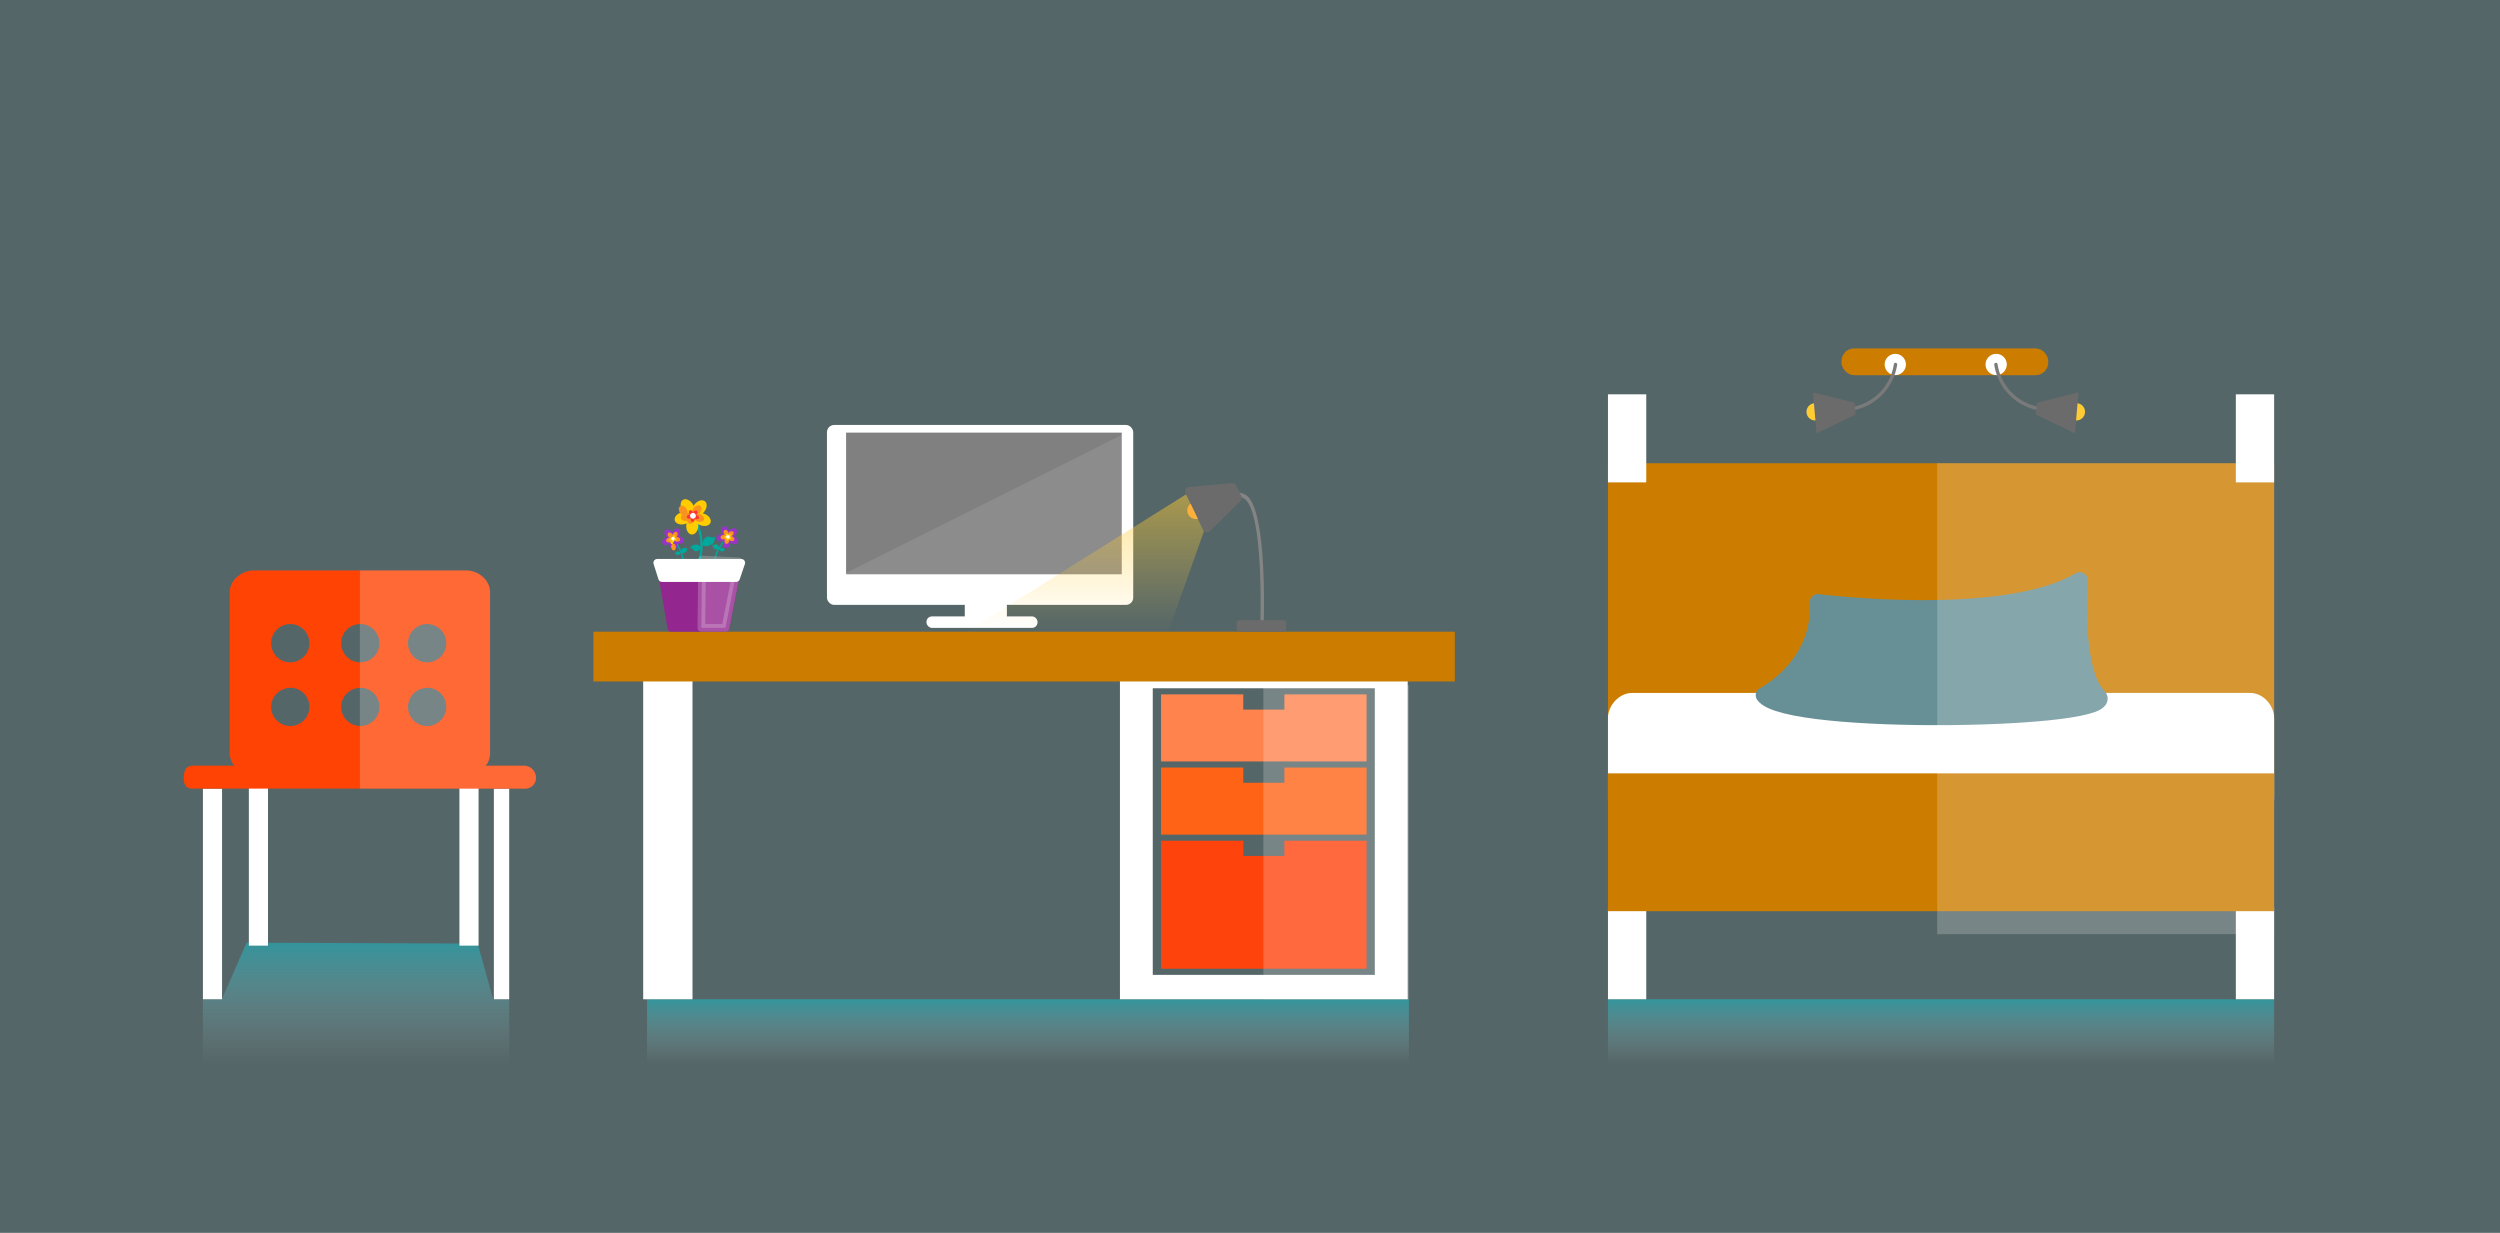 <svg id="Layer_1" data-name="Layer 1" xmlns="http://www.w3.org/2000/svg" xmlns:xlink="http://www.w3.org/1999/xlink" viewBox="0 0 653 322"><rect x="0" y="0" width="653" height="322" fill="#333333" stroke="none"/><defs><style>.cls-1{fill:#a3dce2;opacity:0.3;}.cls-2,.cls-3,.cls-4{opacity:0.4;}.cls-2{fill:url(#linear-gradient);}.cls-3{fill:url(#linear-gradient-2);}.cls-4{fill:url(#linear-gradient-3);}.cls-12,.cls-22,.cls-33,.cls-5,.cls-7{fill:#fff;}.cls-6{fill:#ff4304;}.cls-33,.cls-7{opacity:0.2;}.cls-8{fill:#ff834d;}.cls-9{fill:#ff6416;}.cls-10{fill:#ff430d;}.cls-11{fill:gray;}.cls-12{opacity:0.1;}.cls-13,.cls-30{fill:#cc7d00;}.cls-14,.cls-19{fill:none;stroke:#00a99d;}.cls-14,.cls-19,.cls-21,.cls-22,.cls-26,.cls-29,.cls-33{stroke-linecap:round;stroke-linejoin:round;}.cls-14{stroke-width:0.39px;}.cls-14,.cls-15,.cls-19,.cls-21,.cls-22,.cls-33{fill-rule:evenodd;}.cls-15{fill:#00a99d;}.cls-16{fill:#93c;}.cls-17{fill:#f7931e;}.cls-18{fill:#fc0;}.cls-19{stroke-width:0.58px;}.cls-20{fill:#f33;}.cls-21{fill:#93278f;stroke:#93278f;}.cls-21,.cls-22,.cls-33{stroke-width:2px;}.cls-22,.cls-33{stroke:#fff;}.cls-23{opacity:0.5;fill:url(#linear-gradient-4);}.cls-24{fill:#848484;}.cls-25{fill:#fbb03b;}.cls-26,.cls-27{fill:#6b6b6b;}.cls-26{stroke:#6b6b6b;stroke-width:2.19px;}.cls-28{fill:#ff7bac;}.cls-29{fill:#669096;stroke:#669096;stroke-width:4.22px;}.cls-30{stroke:#cc7d00;stroke-miterlimit:10;}.cls-31{fill:#7a7a7a;}.cls-32{fill:#fc3;}</style><linearGradient id="linear-gradient" x1="268.5" y1="261" x2="268.5" y2="278" gradientUnits="userSpaceOnUse"><stop offset="0" stop-color="#00d9e9"/><stop offset="0.15" stop-color="#23dfed" stop-opacity="0.83"/><stop offset="0.57" stop-color="#81eef6" stop-opacity="0.39"/><stop offset="0.86" stop-color="#bdf8fd" stop-opacity="0.11"/><stop offset="1" stop-color="#d4fcff" stop-opacity="0"/></linearGradient><linearGradient id="linear-gradient-2" x1="507" x2="507" xlink:href="#linear-gradient"/><linearGradient id="linear-gradient-3" x1="93" y1="246.23" x2="93" xlink:href="#linear-gradient"/><linearGradient id="linear-gradient-4" x1="283.51" y1="129.1" x2="283.51" y2="165.83" gradientUnits="userSpaceOnUse"><stop offset="0" stop-color="#fc3"/><stop offset="0.12" stop-color="#fc3" stop-opacity="0.87"/><stop offset="0.56" stop-color="#fc3" stop-opacity="0.41"/><stop offset="0.86" stop-color="#fc3" stop-opacity="0.11"/><stop offset="1" stop-color="#fc3" stop-opacity="0"/></linearGradient></defs><title>bedroom</title><rect class="cls-1" width="653" height="322"/><rect class="cls-2" x="169" y="261" width="199" height="17"/><rect class="cls-3" x="420" y="261" width="174" height="17"/><polygon class="cls-4" points="64.4 246.23 57.96 261 53 261 53 278 133 278 133 261 128.8 261 124.77 246.46 64.4 246.23"/><rect class="cls-5" x="53" y="206" width="5" height="55"/><rect class="cls-5" x="129" y="206" width="4" height="55"/><rect class="cls-5" x="120" y="191" width="5" height="56"/><rect class="cls-5" x="65" y="191" width="5" height="56"/><path class="cls-6" d="M138.94,203h-10.3c.6,0,1.36-1.9,1.36-3.07v-42.2c0-3.21-3-5.73-6.23-5.73H68.33c-3.21,0-6.33,2.51-6.33,5.73v42.2c0,1.17.86,3.07,1.45,3.07H52.27c-1.66,0-2.27,1.44-2.27,3.1v.17c0,1.66.61,2.72,2.27,2.72h86.67a2.83,2.83,0,0,0,3.06-2.72v-.17A3.14,3.14,0,0,0,138.94,203Zm-25.37-37a5,5,0,1,1-5,5A5,5,0,0,1,113.57,166Zm0,16.63a5,5,0,1,1-5,5A5,5,0,0,1,113.57,182.68ZM96.11,166a5,5,0,1,1-5,5A5,5,0,0,1,96.11,166Zm0,16.63a5,5,0,1,1-5,5A5,5,0,0,1,96.11,182.68ZM77.82,166a5,5,0,1,1-5,5A5,5,0,0,1,77.82,166Zm0,16.63a5,5,0,1,1-5,5A5,5,0,0,1,77.82,182.68Z" transform="translate(-2 -3)"/><path class="cls-7" d="M96,209h42.94a2.83,2.83,0,0,0,3.06-2.72v-.17a3.14,3.14,0,0,0-3.06-3.1h-10.3c.6,0,1.36-1.9,1.36-3.07v-42.2c0-3.21-3-5.73-6.23-5.73H96" transform="translate(-2 -3)"/><path class="cls-5" d="M167.83,168.44v12H170V264h12.88V180.39H294.53V264h75.16V180.39h2.14v-12ZM361.1,257.63h-58V182.78h58Z" transform="translate(-2 -3)"/><polygon class="cls-8" points="335.48 181.37 335.48 185.35 324.74 185.35 324.74 181.37 303.26 181.37 303.26 198.89 356.95 198.89 356.95 181.37 335.48 181.37"/><polygon class="cls-9" points="335.48 200.48 335.48 204.46 324.74 204.46 324.74 200.48 303.26 200.48 303.26 218 356.95 218 356.95 200.48 335.48 200.48"/><polygon class="cls-10" points="335.48 219.6 335.48 223.57 324.74 223.57 324.74 219.6 303.26 219.6 303.26 253.03 356.95 253.03 356.95 219.6 335.48 219.6"/><rect class="cls-5" x="216" y="111" width="80" height="47" rx="1.9" ry="1.9"/><rect class="cls-11" x="221" y="113" width="72" height="37"/><polygon class="cls-12" points="293 150 220.26 150 293 113.61 293 150"/><rect class="cls-5" x="242" y="161" width="29" height="3" rx="1.43" ry="1.43"/><rect class="cls-5" x="252" y="152" width="11" height="10"/><rect class="cls-13" x="155" y="165" width="225" height="13"/><path class="cls-14" d="M191.88,143.58h0s-3.93,3.65-3,7.25" transform="translate(-2 -3)"/><path class="cls-15" d="M189.89,146.37c-.09-.68-.55-1.33-1-1.16a1,1,0,0,1-.82,0s.08.86.53,1.1A1.31,1.31,0,0,0,189.89,146.37Z" transform="translate(-2 -3)"/><path class="cls-15" d="M189.84,146.38c.2.46.65.83,1,.61a.76.76,0,0,1,.58-.15s-.23-.59-.6-.67A1,1,0,0,0,189.84,146.38Z" transform="translate(-2 -3)"/><ellipse class="cls-16" cx="191.46" cy="141.81" rx="0.95" ry="1.37" transform="translate(-43.79 90.21) rotate(-24.76)"/><ellipse class="cls-16" cx="193.3" cy="142.17" rx="1.37" ry="0.95" transform="translate(-47.14 166.09) rotate(-42.78)"/><ellipse class="cls-16" cx="193.52" cy="144.03" rx="0.95" ry="1.37" transform="translate(-28.69 239.55) rotate(-60.76)"/><ellipse class="cls-16" cx="191.82" cy="144.82" rx="1.37" ry="0.95" transform="translate(10.44 301.78) rotate(-78.78)"/><ellipse class="cls-16" cx="190.54" cy="143.44" rx="1.37" ry="0.95" transform="translate(-17.55 20.4) rotate(-6.75)"/><ellipse class="cls-17" cx="191.67" cy="142.25" rx="0.61" ry="0.88" transform="translate(-43.96 90.34) rotate(-24.76)"/><ellipse class="cls-17" cx="192.85" cy="142.49" rx="0.88" ry="0.61" transform="translate(-47.49 165.68) rotate(-42.73)"/><ellipse class="cls-17" cx="192.99" cy="143.69" rx="0.61" ry="0.88" transform="translate(-28.66 238.88) rotate(-60.76)"/><ellipse class="cls-17" cx="191.89" cy="144.19" rx="0.88" ry="0.61" transform="translate(11.05 301.29) rotate(-78.76)"/><ellipse class="cls-17" cx="191.08" cy="143.31" rx="0.88" ry="0.61" transform="translate(-17.58 20.56) rotate(-6.78)"/><ellipse class="cls-18" cx="191.9" cy="142.77" rx="0.32" ry="0.46" transform="translate(-44.15 90.51) rotate(-24.76)"/><ellipse class="cls-18" cx="192.52" cy="142.89" rx="0.46" ry="0.32" transform="translate(-47.82 165.91) rotate(-42.81)"/><ellipse class="cls-18" cx="192.59" cy="143.51" rx="0.32" ry="0.46" transform="translate(-28.63 238.64) rotate(-60.81)"/><ellipse class="cls-18" cx="192.02" cy="143.78" rx="0.46" ry="0.32" transform="translate(11.43 300.93) rotate(-78.71)"/><ellipse class="cls-18" cx="191.6" cy="143.32" rx="0.46" ry="0.32" transform="translate(-17.51 20.5) rotate(-6.75)"/><circle class="cls-5" cx="192.13" cy="143.25" r="0.46" transform="translate(-44.32 90.58) rotate(-24.75)"/><path class="cls-14" d="M178,144h0s3.5,4.07,2.13,7.53" transform="translate(-2 -3)"/><path class="cls-15" d="M179.76,147.3c.09-.68.55-1.33,1-1.16a1,1,0,0,0,.82,0s-.07.86-.53,1.1A1.32,1.32,0,0,1,179.76,147.3Z" transform="translate(-2 -3)"/><path class="cls-15" d="M179.81,147.31c-.2.46-.65.83-1,.61a.76.76,0,0,0-.58-.15s.23-.59.6-.68A1,1,0,0,1,179.81,147.31Z" transform="translate(-2 -3)"/><ellipse class="cls-16" cx="178.58" cy="142.33" rx="1.37" ry="0.95" transform="translate(-37.59 218.58) rotate(-58.86)"/><ellipse class="cls-16" cx="176.71" cy="142.49" rx="0.95" ry="1.37" transform="translate(-52.16 147.17) rotate(-40.82)"/><ellipse class="cls-16" cx="176.28" cy="144.31" rx="1.37" ry="0.95" transform="translate(-44.19 76.74) rotate(-22.84)"/><ellipse class="cls-16" cx="177.89" cy="145.28" rx="0.95" ry="1.37" transform="translate(-13.58 12.46) rotate(-4.82)"/><ellipse class="cls-16" cx="179.3" cy="144.06" rx="0.95" ry="1.37" transform="translate(-3.8 282.85) rotate(-76.84)"/><ellipse class="cls-17" cx="178.32" cy="142.75" rx="0.88" ry="0.61" transform="translate(-38.09 218.52) rotate(-58.85)"/><ellipse class="cls-17" cx="177.12" cy="142.86" rx="0.61" ry="0.88" transform="translate(-52.29 147.7) rotate(-40.86)"/><ellipse class="cls-17" cx="176.85" cy="144.03" rx="0.88" ry="0.61" transform="translate(-44.04 76.94) rotate(-22.84)"/><ellipse class="cls-17" cx="177.88" cy="144.65" rx="0.61" ry="0.88" transform="matrix(1, -0.08, 0.08, 1, -13.52, 12.46)"/><ellipse class="cls-17" cx="178.79" cy="143.86" rx="0.61" ry="0.88" transform="translate(-3.93 282.3) rotate(-76.87)"/><ellipse class="cls-18" cx="178.03" cy="143.24" rx="0.46" ry="0.32" transform="translate(-38.7 218.37) rotate(-58.81)"/><ellipse class="cls-18" cx="177.4" cy="143.29" rx="0.32" ry="0.46" transform="matrix(0.76, -0.65, 0.65, 0.76, -52.51, 148.14)"/><ellipse class="cls-18" cx="177.26" cy="143.9" rx="0.46" ry="0.32" transform="translate(-43.87 76.79) rotate(-22.76)"/><ellipse class="cls-18" cx="177.8" cy="144.23" rx="0.32" ry="0.46" transform="translate(-13.56 12.55) rotate(-4.85)"/><ellipse class="cls-18" cx="178.27" cy="143.82" rx="0.32" ry="0.46" transform="translate(-4.31 281.72) rotate(-76.86)"/><circle class="cls-5" cx="177.75" cy="143.7" r="0.46" transform="translate(-39.13 218.6) rotate(-58.88)"/><path class="cls-19" d="M184.07,139.5h0s3,7.41-.61,11.63" transform="translate(-2 -3)"/><path class="cls-15" d="M185.36,145.37c.17-1.26,1-2.46,1.93-2.15a1.92,1.92,0,0,0,1.52,0s-.14,1.59-1,2A2.43,2.43,0,0,1,185.36,145.37Z" transform="translate(-2 -3)"/><path class="cls-15" d="M185.23,146.14c-.6.72-1.6,1.13-2,.57a1.42,1.42,0,0,0-1-.58s.71-.93,1.42-.88A1.8,1.8,0,0,1,185.23,146.14Z" transform="translate(-2 -3)"/><ellipse class="cls-18" cx="181.59" cy="135.48" rx="1.58" ry="2.27" transform="translate(-46.31 115.13) rotate(-32.33)"/><ellipse class="cls-18" cx="184.69" cy="135.68" rx="2.27" ry="1.58" transform="translate(-39.64 188.24) rotate(-50.33)"/><ellipse class="cls-18" cx="185.46" cy="138.69" rx="1.58" ry="2.27" transform="translate(-13.88 256.87) rotate(-68.34)"/><ellipse class="cls-18" cx="182.83" cy="140.35" rx="2.27" ry="1.58" transform="translate(29.12 310.87) rotate(-86.35)"/><ellipse class="cls-18" cx="180.44" cy="138.37" rx="2.27" ry="1.58" transform="translate(-30.63 45.95) rotate(-14.33)"/><ellipse class="cls-17" cx="182.02" cy="136.17" rx="1.01" ry="1.46" transform="matrix(0.84, -0.53, 0.53, 0.84, -46.61, 115.5)"/><ellipse class="cls-17" cx="184.02" cy="136.29" rx="1.46" ry="1.01" transform="translate(-40.35 187.97) rotate(-50.34)"/><ellipse class="cls-17" cx="184.51" cy="138.23" rx="1.01" ry="1.46" transform="translate(-14.06 255.69) rotate(-68.34)"/><ellipse class="cls-17" cx="182.82" cy="139.3" rx="1.46" ry="1.01" transform="matrix(0.06, -1, 1, 0.06, 30.1, 309.83)"/><ellipse class="cls-17" cx="181.28" cy="138.03" rx="1.46" ry="1.01" transform="translate(-30.53 46.18) rotate(-14.34)"/><ellipse class="cls-20" cx="182.53" cy="136.96" rx="0.53" ry="0.76" transform="translate(-46.95 115.81) rotate(-32.32)"/><ellipse class="cls-20" cx="183.57" cy="137.03" rx="0.76" ry="0.53" transform="translate(-41.09 187.88) rotate(-50.34)"/><ellipse class="cls-20" cx="183.82" cy="138.04" rx="0.53" ry="0.76" transform="translate(-14.24 255.05) rotate(-68.37)"/><ellipse class="cls-20" cx="182.94" cy="138.59" rx="0.76" ry="0.53" transform="translate(31.01 309.36) rotate(-86.36)"/><ellipse class="cls-20" cx="182.14" cy="137.93" rx="0.76" ry="0.53" transform="translate(-30.55 46.56) rotate(-14.38)"/><circle class="cls-5" cx="183" cy="137.71" r="0.76" transform="translate(-47.29 116.38) rotate(-32.37)"/><polygon class="cls-21" points="172.63 148 175.34 164 189.54 164 192.64 148 172.63 148"/><polygon class="cls-22" points="172.94 151 192.26 151 193.62 147 171.67 147 172.94 151"/><rect class="cls-7" x="330" y="179" width="38" height="82"/><polygon class="cls-23" points="309.84 129.1 252.54 165.02 304.86 165.82 314.48 138.75 309.84 129.1"/><path class="cls-24" d="M331.6,167h0c-.24,0-.43-.65-.41-.89s1-29.29-4.16-32.84a4,4,0,0,0-4.14-.16.48.48,0,0,1-.37-.88,4.84,4.84,0,0,1,5,.12c5.57,3.83,4.59,33.08,4.54,33.82C332,166.4,331.83,167,331.6,167Z" transform="translate(-2 -3)"/><circle class="cls-25" cx="314.37" cy="136.3" r="2.26" transform="translate(-27.51 176.75) rotate(-30.72)"/><polygon class="cls-26" points="323.25 130.07 315.28 137.94 310.64 128.29 321.91 127.28 323.25 130.07"/><rect class="cls-27" x="323" y="162" width="13" height="3" rx="0.78" ry="0.78"/><rect class="cls-13" x="420" y="121" width="174" height="87"/><path class="cls-28" d="M598,122.76" transform="translate(-2 -3)"/><rect class="cls-5" x="420" y="237" width="10" height="24"/><rect class="cls-5" x="584" y="237" width="10" height="24"/><rect class="cls-5" x="420" y="103" width="10" height="23"/><rect class="cls-5" x="584" y="103" width="10" height="23"/><path class="cls-5" d="M596,211.73c0,3.16-2.8,5.27-6.21,5.27H428.28c-3.41,0-6.28-2.11-6.28-5.27V190.5c0-3.16,2.86-6.5,6.28-6.5H589.79c3.41,0,6.21,3.34,6.21,6.5Z" transform="translate(-2 -3)"/><rect class="cls-13" x="420" y="202" width="174" height="36"/><path class="cls-29" d="M462.7,184.6s15-7.58,14.12-24.32c0,0,48.34,6.13,68.4-5.72,0,0-1.76,23.68,4.85,30.22S468.88,193,462.7,184.6Z" transform="translate(-2 -3)"/><rect class="cls-7" x="506" y="121" width="88" height="123"/><rect class="cls-30" x="481.5" y="91.5" width="53" height="6" rx="2.82" ry="2.82"/><circle class="cls-5" cx="495.05" cy="95.2" r="2.78"/><path class="cls-31" d="M484.44,110.36a.44.44,0,0,1,0-.88,13.35,13.35,0,0,0,12.23-11.33.45.45,0,0,1,.48-.39.44.44,0,0,1,.39.49,14.25,14.25,0,0,1-13,12.11Z" transform="translate(-2 -3)"/><circle class="cls-32" cx="474.11" cy="107.57" r="2.26"/><polygon class="cls-27" points="484.41 105.2 473.54 102.5 474.49 113.17 484.69 108.28 484.41 105.2"/><circle class="cls-5" cx="521.4" cy="95.2" r="2.78"/><path class="cls-31" d="M536,110.36a.44.44,0,0,0,0-.88,13.35,13.35,0,0,1-12.23-11.33.45.45,0,0,0-.48-.39.44.44,0,0,0-.39.49,14.25,14.25,0,0,0,13,12.11Z" transform="translate(-2 -3)"/><circle class="cls-32" cx="542.35" cy="107.57" r="2.26"/><polygon class="cls-27" points="532.04 105.2 542.91 102.5 541.97 113.17 531.77 108.28 532.04 105.2"/><polygon class="cls-33" points="183.19 164 189.49 164 192.89 146.61 183.41 146.14 183.19 164"/></svg>
